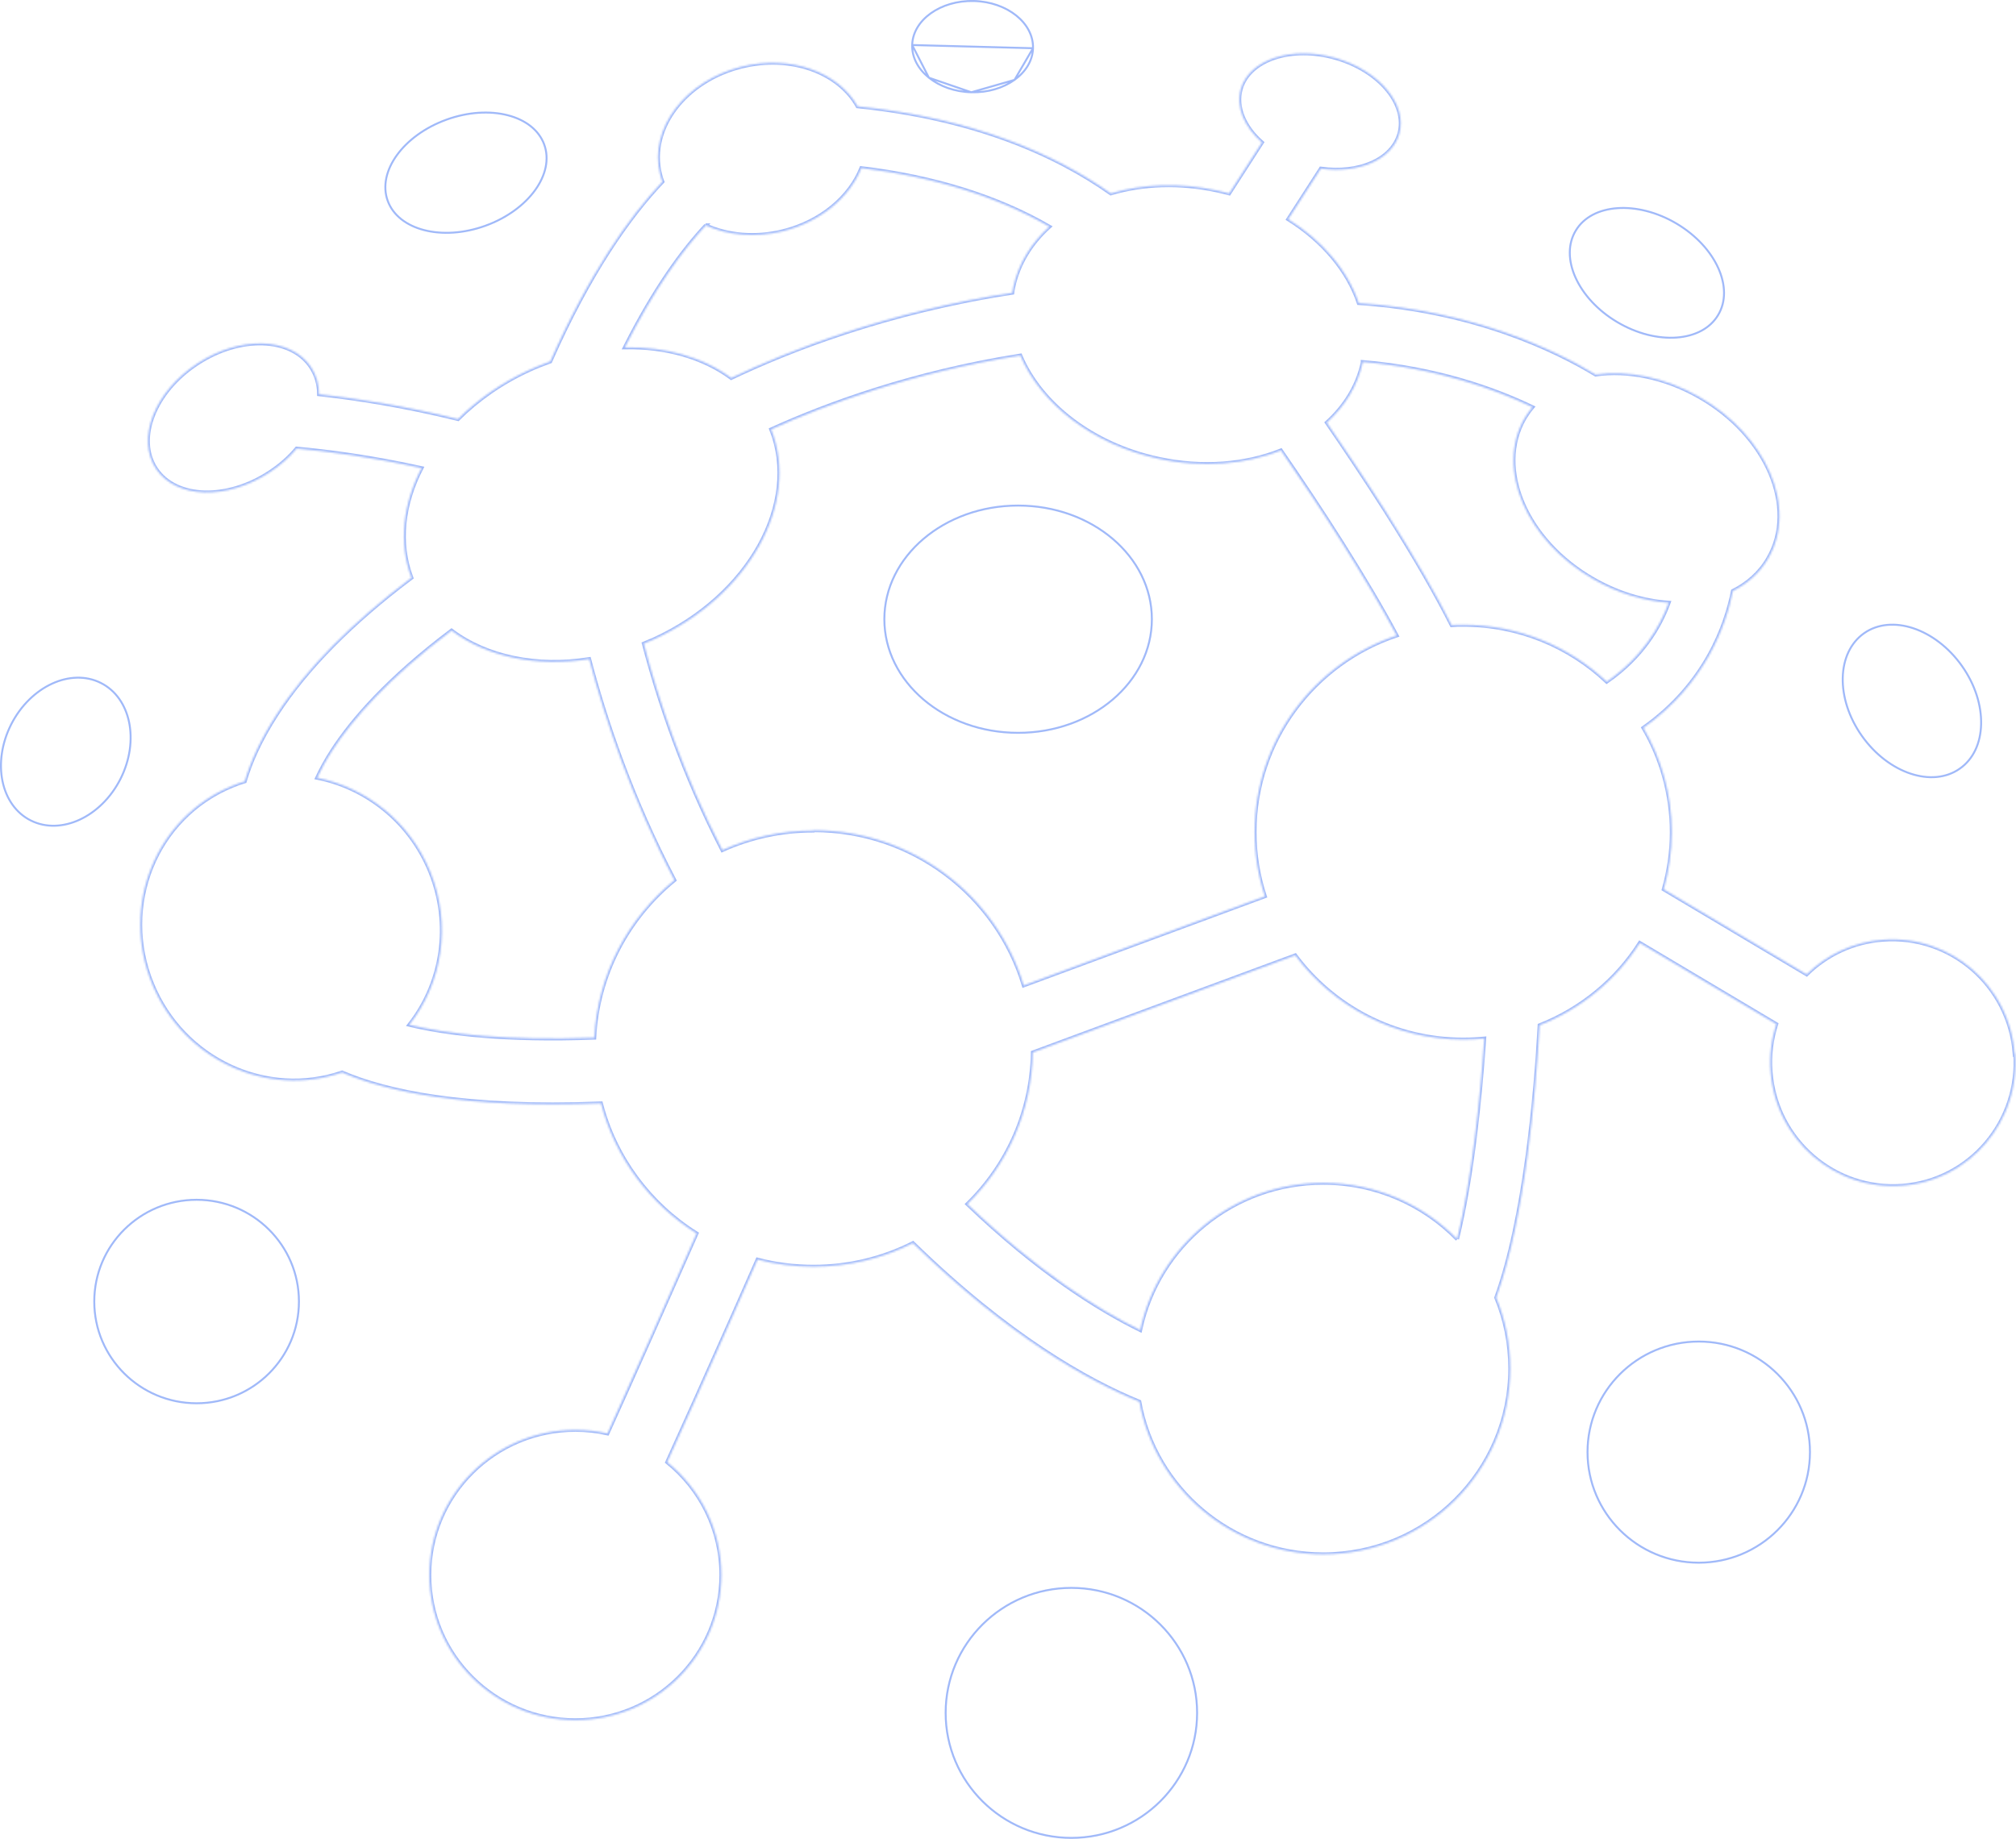 <svg width="1038" height="947" viewBox="0 0 1038 947" fill="none" xmlns="http://www.w3.org/2000/svg">
<path d="M531.879 24.831C532.049 18.376 528.763 12.416 523.252 7.999C517.74 3.582 510.023 0.729 501.418 0.513C492.814 0.297 484.944 2.761 479.193 6.89C473.442 11.018 469.835 16.786 469.665 23.196L531.879 24.831ZM531.879 24.831C531.708 31.241 528.101 37.01 522.35 41.138M531.879 24.831L522.35 41.138M522.35 41.138C516.599 45.266 508.729 47.73 500.125 47.514M522.35 41.138L500.125 47.514M500.125 47.514C491.52 47.298 483.803 44.446 478.291 40.028M500.125 47.514L478.291 40.028M478.291 40.028C472.78 35.611 469.494 29.651 469.665 23.196L478.291 40.028Z" stroke="#2E65F2" stroke-opacity="0.45"/>
<path d="M280.2 74.415C282.94 81.909 280.99 90.326 275.517 97.919C270.044 105.51 261.076 112.23 249.904 116.266C238.733 120.302 227.516 120.858 218.416 118.514C209.313 116.17 202.379 110.944 199.639 103.449C196.899 95.956 198.848 87.539 204.322 79.946C209.795 72.355 218.763 65.635 229.935 61.599C241.106 57.563 252.323 57.007 261.423 59.35C270.526 61.695 277.46 66.921 280.2 74.415Z" stroke="#2E65F2" stroke-opacity="0.45"/>
<path d="M1009.05 395.851L1009.05 395.852C1002 400.81 992.858 401.455 983.726 398.42C974.595 395.386 965.514 388.681 958.667 379.01C951.821 369.34 948.563 358.58 948.791 349.004C949.019 339.428 952.728 331.07 959.778 326.111C966.827 321.153 975.972 320.509 985.104 323.543C994.235 326.577 1003.32 333.283 1010.16 342.953C1017.01 352.623 1020.27 363.405 1020.04 372.992C1019.81 382.579 1016.1 390.936 1009.05 395.851Z" stroke="#2E65F2" stroke-opacity="0.45"/>
<path d="M884.594 162.293L884.593 162.295C880.436 169.241 872.589 173.164 863.182 173.834C853.778 174.504 842.867 171.912 832.701 165.881C822.536 159.85 815.073 151.53 811.219 142.979C807.364 134.427 807.134 125.69 811.334 118.744L811.335 118.742C815.492 111.795 823.339 107.872 832.745 107.202C842.149 106.533 853.061 109.124 863.226 115.155C873.392 121.186 880.854 129.506 884.709 138.057C888.563 146.609 888.793 155.346 884.594 162.293Z" stroke="#2E65F2" stroke-opacity="0.45"/>
<path d="M51.855 351.679L51.856 351.68C67.34 359.378 71.958 381.488 62.008 401.192C51.97 420.895 31.306 430.268 15.904 422.567L15.903 422.567C0.42 414.868 -4.198 392.759 5.752 373.054C15.79 353.351 36.454 343.978 51.855 351.679Z" stroke="#2E65F2" stroke-opacity="0.45"/>
<path d="M524.205 260.364C562.34 260.364 593.073 286.618 593.073 318.881C593.073 351.145 562.34 377.399 524.205 377.399C486.069 377.399 455.337 351.145 455.337 318.881C455.337 286.618 486.069 260.364 524.205 260.364Z" stroke="#2E65F2" stroke-opacity="0.45"/>
<mask id="path-7-inside-1_233_576" fill="white">
<path d="M1037.3 542.623C1034.66 507.562 1004.33 481.332 969.514 483.955C954.128 485.092 940.412 491.737 930.214 501.791L856.626 457.987C859.263 448.632 860.758 438.84 860.758 428.61C860.758 409.025 855.395 390.577 846.163 374.839C878.166 352.193 888.716 322.029 892.233 304.368C899.882 300.52 906.3 294.837 910.52 287.406C925.554 261.438 909.729 224.279 875.001 204.431C857.329 194.289 838.075 190.53 821.546 192.89C800.797 180.3 759.036 160.103 699.603 156.081C693.976 139.381 681.052 123.993 663.292 112.889C669.359 103.446 675.161 94.441 680.085 86.834C699.427 89.544 716.571 82.375 720.44 68.998C724.836 53.784 710.065 36.21 687.558 29.828C665.051 23.445 643.247 30.614 638.851 45.828C636.213 55.183 640.697 65.413 649.753 73.369C644.654 81.238 638.851 90.331 632.872 99.599C630.85 99.075 628.74 98.55 626.718 98.113C607.376 93.916 588.385 94.703 571.945 99.599C543.635 79.577 501.873 60.954 441.561 54.746C431.626 37.084 407.097 28.079 381.952 34.287C352.851 41.456 334.036 66.2 339.839 89.632C340.191 91.031 340.542 92.342 341.07 93.566C323.574 112.015 303.353 140.955 283.307 186.158C279.702 187.469 276.098 188.868 272.493 190.53C258.162 197.087 245.854 205.83 235.831 215.798C207.697 208.891 183.343 205.131 164.265 203.033C164.265 197.961 162.858 193.153 160.133 189.043C149.846 173.568 123.646 172.693 101.579 187.207C79.511 201.634 70.016 225.94 80.302 241.416C90.589 256.891 116.789 257.766 138.856 243.252C144.307 239.667 148.967 235.558 152.748 231.011C169.101 232.498 191.168 235.383 217.016 241.066C207.433 259.602 205.059 279.624 211.829 297.548C181.145 320.63 157.935 344.062 142.549 367.757C133.757 381.309 128.746 393.025 126.02 402.38C123.91 402.992 121.8 403.779 119.69 404.653C80.215 420.741 61.664 466.469 78.368 506.863C94.457 545.945 137.538 565.618 176.134 552.328C199.081 562.208 239.348 570.951 309.419 568.241C316.716 596.307 334.652 620.176 358.654 635.214C342.389 672.111 326.124 708.746 312.76 738.211C307.397 736.987 301.946 736.375 296.231 736.375C254.733 736.375 221.061 769.861 221.061 811.13C221.061 852.398 254.733 885.885 296.231 885.885C337.729 885.885 371.402 852.398 371.402 811.13C371.402 787.61 360.5 766.714 343.531 752.987C352.148 734.014 363.049 709.707 376.941 678.406C381.337 668.439 385.733 658.472 390.041 648.679C399.272 651.127 408.943 652.351 418.878 652.351C437.253 652.351 454.661 647.98 470.047 640.198C518.93 687.849 559.636 710.844 586.627 721.861C594.716 766.539 634.015 800.463 681.316 800.463C734.507 800.463 777.587 757.621 777.587 704.724C777.587 691.784 775.037 679.543 770.378 668.264C785.236 627.171 790.775 563.082 792.709 528.021C814.073 519.628 832.184 504.677 844.317 485.616L914.564 527.409C912.103 535.103 910.96 543.41 911.663 551.978C914.301 587.039 944.633 613.269 979.448 610.646C1014.18 608.023 1040.2 577.509 1037.56 542.448L1037.3 542.623ZM363.313 116.037C374.655 121.195 388.722 122.594 403.053 119.097C422.571 114.288 437.517 101.523 443.495 86.572C480.773 91.031 513.567 101.26 540.294 116.736C530.974 125.13 524.381 135.622 521.743 147.775C521.567 148.737 521.303 149.786 521.215 150.748C456.859 160.628 406.745 180.213 376.501 194.639C362.082 183.972 342.74 178.464 321.728 178.901C336.85 148.824 351.356 128.977 363.489 116.037H363.313ZM305.99 534.404C260.624 536.065 230.468 532.48 210.774 527.759C227.654 506.338 232.754 476.261 221.412 448.632C210.774 422.839 188.355 405.528 163.298 400.544C165.32 396.26 167.87 391.451 171.299 386.205C181.497 370.554 199.784 349.396 232.49 324.739C250.425 338.292 276.274 343.712 303.353 339.428C311.617 370.817 325.244 411.211 347.224 453.266C323.398 472.764 307.661 501.704 305.99 534.404ZM418.79 427.736C402.085 427.736 386.26 431.32 371.929 437.79C351.796 398.708 339.136 360.762 331.487 331.472C333.245 330.772 335.003 329.985 336.85 329.199C385.82 306.728 412.108 258.99 397.074 221.131C425.472 208.279 469.783 191.841 525.348 183.098C535.898 207.929 562.361 228.913 596.474 236.257C619.157 241.153 641.313 239.23 659.512 231.973C680.173 261.875 703.647 298.247 719.121 327.275C676.568 341.527 645.972 381.484 645.972 428.523C645.972 440.064 647.819 451.168 651.247 461.572L527.106 507.475C513.127 461.223 469.959 427.561 418.878 427.561L418.79 427.736ZM750.332 638.187C732.836 620.263 708.395 609.159 681.228 609.159C634.895 609.159 596.298 641.685 587.067 684.964C564.999 674.122 534.403 654.799 498.093 620.089C518.49 600.154 531.238 572.612 531.766 542.011L666.897 491.999C686.503 518.316 717.89 535.366 753.321 535.366C757.014 535.366 760.706 535.191 764.223 534.841C762.113 565.705 757.893 606.711 750.244 638.1L750.332 638.187ZM753.321 321.767C751.387 321.767 749.365 321.767 747.431 321.942C739.958 307.165 729.143 288.018 713.318 263.099C702.504 246.137 691.69 230.049 683.162 217.634C692.393 209.24 698.987 198.836 701.625 186.683C701.625 186.595 701.625 186.508 701.625 186.42C739.694 189.655 769.322 200.235 789.016 209.677C787.522 211.426 786.203 213.35 784.972 215.361C769.938 241.328 785.763 278.487 820.491 298.335C833.151 305.592 846.515 309.526 859.175 310.4C854.692 322.728 845.548 338.466 827.261 351.057C808.007 332.871 781.983 321.767 753.321 321.767Z"/>
</mask>
<path d="M1037.3 542.623C1034.66 507.562 1004.33 481.332 969.514 483.955C954.128 485.092 940.412 491.737 930.214 501.791L856.626 457.987C859.263 448.632 860.758 438.84 860.758 428.61C860.758 409.025 855.395 390.577 846.163 374.839C878.166 352.193 888.716 322.029 892.233 304.368C899.882 300.52 906.3 294.837 910.52 287.406C925.554 261.438 909.729 224.279 875.001 204.431C857.329 194.289 838.075 190.53 821.546 192.89C800.797 180.3 759.036 160.103 699.603 156.081C693.976 139.381 681.052 123.993 663.292 112.889C669.359 103.446 675.161 94.441 680.085 86.834C699.427 89.544 716.571 82.375 720.44 68.998C724.836 53.784 710.065 36.21 687.558 29.828C665.051 23.445 643.247 30.614 638.851 45.828C636.213 55.183 640.697 65.413 649.753 73.369C644.654 81.238 638.851 90.331 632.872 99.599C630.85 99.075 628.74 98.55 626.718 98.113C607.376 93.916 588.385 94.703 571.945 99.599C543.635 79.577 501.873 60.954 441.561 54.746C431.626 37.084 407.097 28.079 381.952 34.287C352.851 41.456 334.036 66.2 339.839 89.632C340.191 91.031 340.542 92.342 341.07 93.566C323.574 112.015 303.353 140.955 283.307 186.158C279.702 187.469 276.098 188.868 272.493 190.53C258.162 197.087 245.854 205.83 235.831 215.798C207.697 208.891 183.343 205.131 164.265 203.033C164.265 197.961 162.858 193.153 160.133 189.043C149.846 173.568 123.646 172.693 101.579 187.207C79.511 201.634 70.016 225.94 80.302 241.416C90.589 256.891 116.789 257.766 138.856 243.252C144.307 239.667 148.967 235.558 152.748 231.011C169.101 232.498 191.168 235.383 217.016 241.066C207.433 259.602 205.059 279.624 211.829 297.548C181.145 320.63 157.935 344.062 142.549 367.757C133.757 381.309 128.746 393.025 126.02 402.38C123.91 402.992 121.8 403.779 119.69 404.653C80.215 420.741 61.664 466.469 78.368 506.863C94.457 545.945 137.538 565.618 176.134 552.328C199.081 562.208 239.348 570.951 309.419 568.241C316.716 596.307 334.652 620.176 358.654 635.214C342.389 672.111 326.124 708.746 312.76 738.211C307.397 736.987 301.946 736.375 296.231 736.375C254.733 736.375 221.061 769.861 221.061 811.13C221.061 852.398 254.733 885.885 296.231 885.885C337.729 885.885 371.402 852.398 371.402 811.13C371.402 787.61 360.5 766.714 343.531 752.987C352.148 734.014 363.049 709.707 376.941 678.406C381.337 668.439 385.733 658.472 390.041 648.679C399.272 651.127 408.943 652.351 418.878 652.351C437.253 652.351 454.661 647.98 470.047 640.198C518.93 687.849 559.636 710.844 586.627 721.861C594.716 766.539 634.015 800.463 681.316 800.463C734.507 800.463 777.587 757.621 777.587 704.724C777.587 691.784 775.037 679.543 770.378 668.264C785.236 627.171 790.775 563.082 792.709 528.021C814.073 519.628 832.184 504.677 844.317 485.616L914.564 527.409C912.103 535.103 910.96 543.41 911.663 551.978C914.301 587.039 944.633 613.269 979.448 610.646C1014.18 608.023 1040.2 577.509 1037.56 542.448L1037.3 542.623ZM363.313 116.037C374.655 121.195 388.722 122.594 403.053 119.097C422.571 114.288 437.517 101.523 443.495 86.572C480.773 91.031 513.567 101.26 540.294 116.736C530.974 125.13 524.381 135.622 521.743 147.775C521.567 148.737 521.303 149.786 521.215 150.748C456.859 160.628 406.745 180.213 376.501 194.639C362.082 183.972 342.74 178.464 321.728 178.901C336.85 148.824 351.356 128.977 363.489 116.037H363.313ZM305.99 534.404C260.624 536.065 230.468 532.48 210.774 527.759C227.654 506.338 232.754 476.261 221.412 448.632C210.774 422.839 188.355 405.528 163.298 400.544C165.32 396.26 167.87 391.451 171.299 386.205C181.497 370.554 199.784 349.396 232.49 324.739C250.425 338.292 276.274 343.712 303.353 339.428C311.617 370.817 325.244 411.211 347.224 453.266C323.398 472.764 307.661 501.704 305.99 534.404ZM418.79 427.736C402.085 427.736 386.26 431.32 371.929 437.79C351.796 398.708 339.136 360.762 331.487 331.472C333.245 330.772 335.003 329.985 336.85 329.199C385.82 306.728 412.108 258.99 397.074 221.131C425.472 208.279 469.783 191.841 525.348 183.098C535.898 207.929 562.361 228.913 596.474 236.257C619.157 241.153 641.313 239.23 659.512 231.973C680.173 261.875 703.647 298.247 719.121 327.275C676.568 341.527 645.972 381.484 645.972 428.523C645.972 440.064 647.819 451.168 651.247 461.572L527.106 507.475C513.127 461.223 469.959 427.561 418.878 427.561L418.79 427.736ZM750.332 638.187C732.836 620.263 708.395 609.159 681.228 609.159C634.895 609.159 596.298 641.685 587.067 684.964C564.999 674.122 534.403 654.799 498.093 620.089C518.49 600.154 531.238 572.612 531.766 542.011L666.897 491.999C686.503 518.316 717.89 535.366 753.321 535.366C757.014 535.366 760.706 535.191 764.223 534.841C762.113 565.705 757.893 606.711 750.244 638.1L750.332 638.187ZM753.321 321.767C751.387 321.767 749.365 321.767 747.431 321.942C739.958 307.165 729.143 288.018 713.318 263.099C702.504 246.137 691.69 230.049 683.162 217.634C692.393 209.24 698.987 198.836 701.625 186.683C701.625 186.595 701.625 186.508 701.625 186.42C739.694 189.655 769.322 200.235 789.016 209.677C787.522 211.426 786.203 213.35 784.972 215.361C769.938 241.328 785.763 278.487 820.491 298.335C833.151 305.592 846.515 309.526 859.175 310.4C854.692 322.728 845.548 338.466 827.261 351.057C808.007 332.871 781.983 321.767 753.321 321.767Z" stroke="#2E65F2" stroke-opacity="0.45" stroke-width="2" mask="url(#path-7-inside-1_233_576)"/>
<path d="M931.912 747.829C931.912 779.276 906.277 804.773 874.649 804.773C843.021 804.773 817.386 779.276 817.386 747.829C817.386 716.383 843.021 690.886 874.649 690.886C906.277 690.886 931.912 716.383 931.912 747.829Z" stroke="#2E65F2" stroke-opacity="0.45"/>
<path d="M153.915 670.275C153.915 699.211 130.328 722.672 101.225 722.672C72.122 722.672 48.534 699.211 48.534 670.275C48.534 641.34 72.122 617.878 101.225 617.878C130.328 617.878 153.915 641.34 153.915 670.275Z" stroke="#2E65F2" stroke-opacity="0.45"/>
<path d="M616.369 882.125C616.369 917.675 587.388 946.5 551.633 946.5C515.878 946.5 486.897 917.675 486.897 882.125C486.897 846.574 515.878 817.749 551.633 817.749C587.388 817.749 616.369 846.574 616.369 882.125Z" stroke="#2E65F2" stroke-opacity="0.45"/>
</svg>
